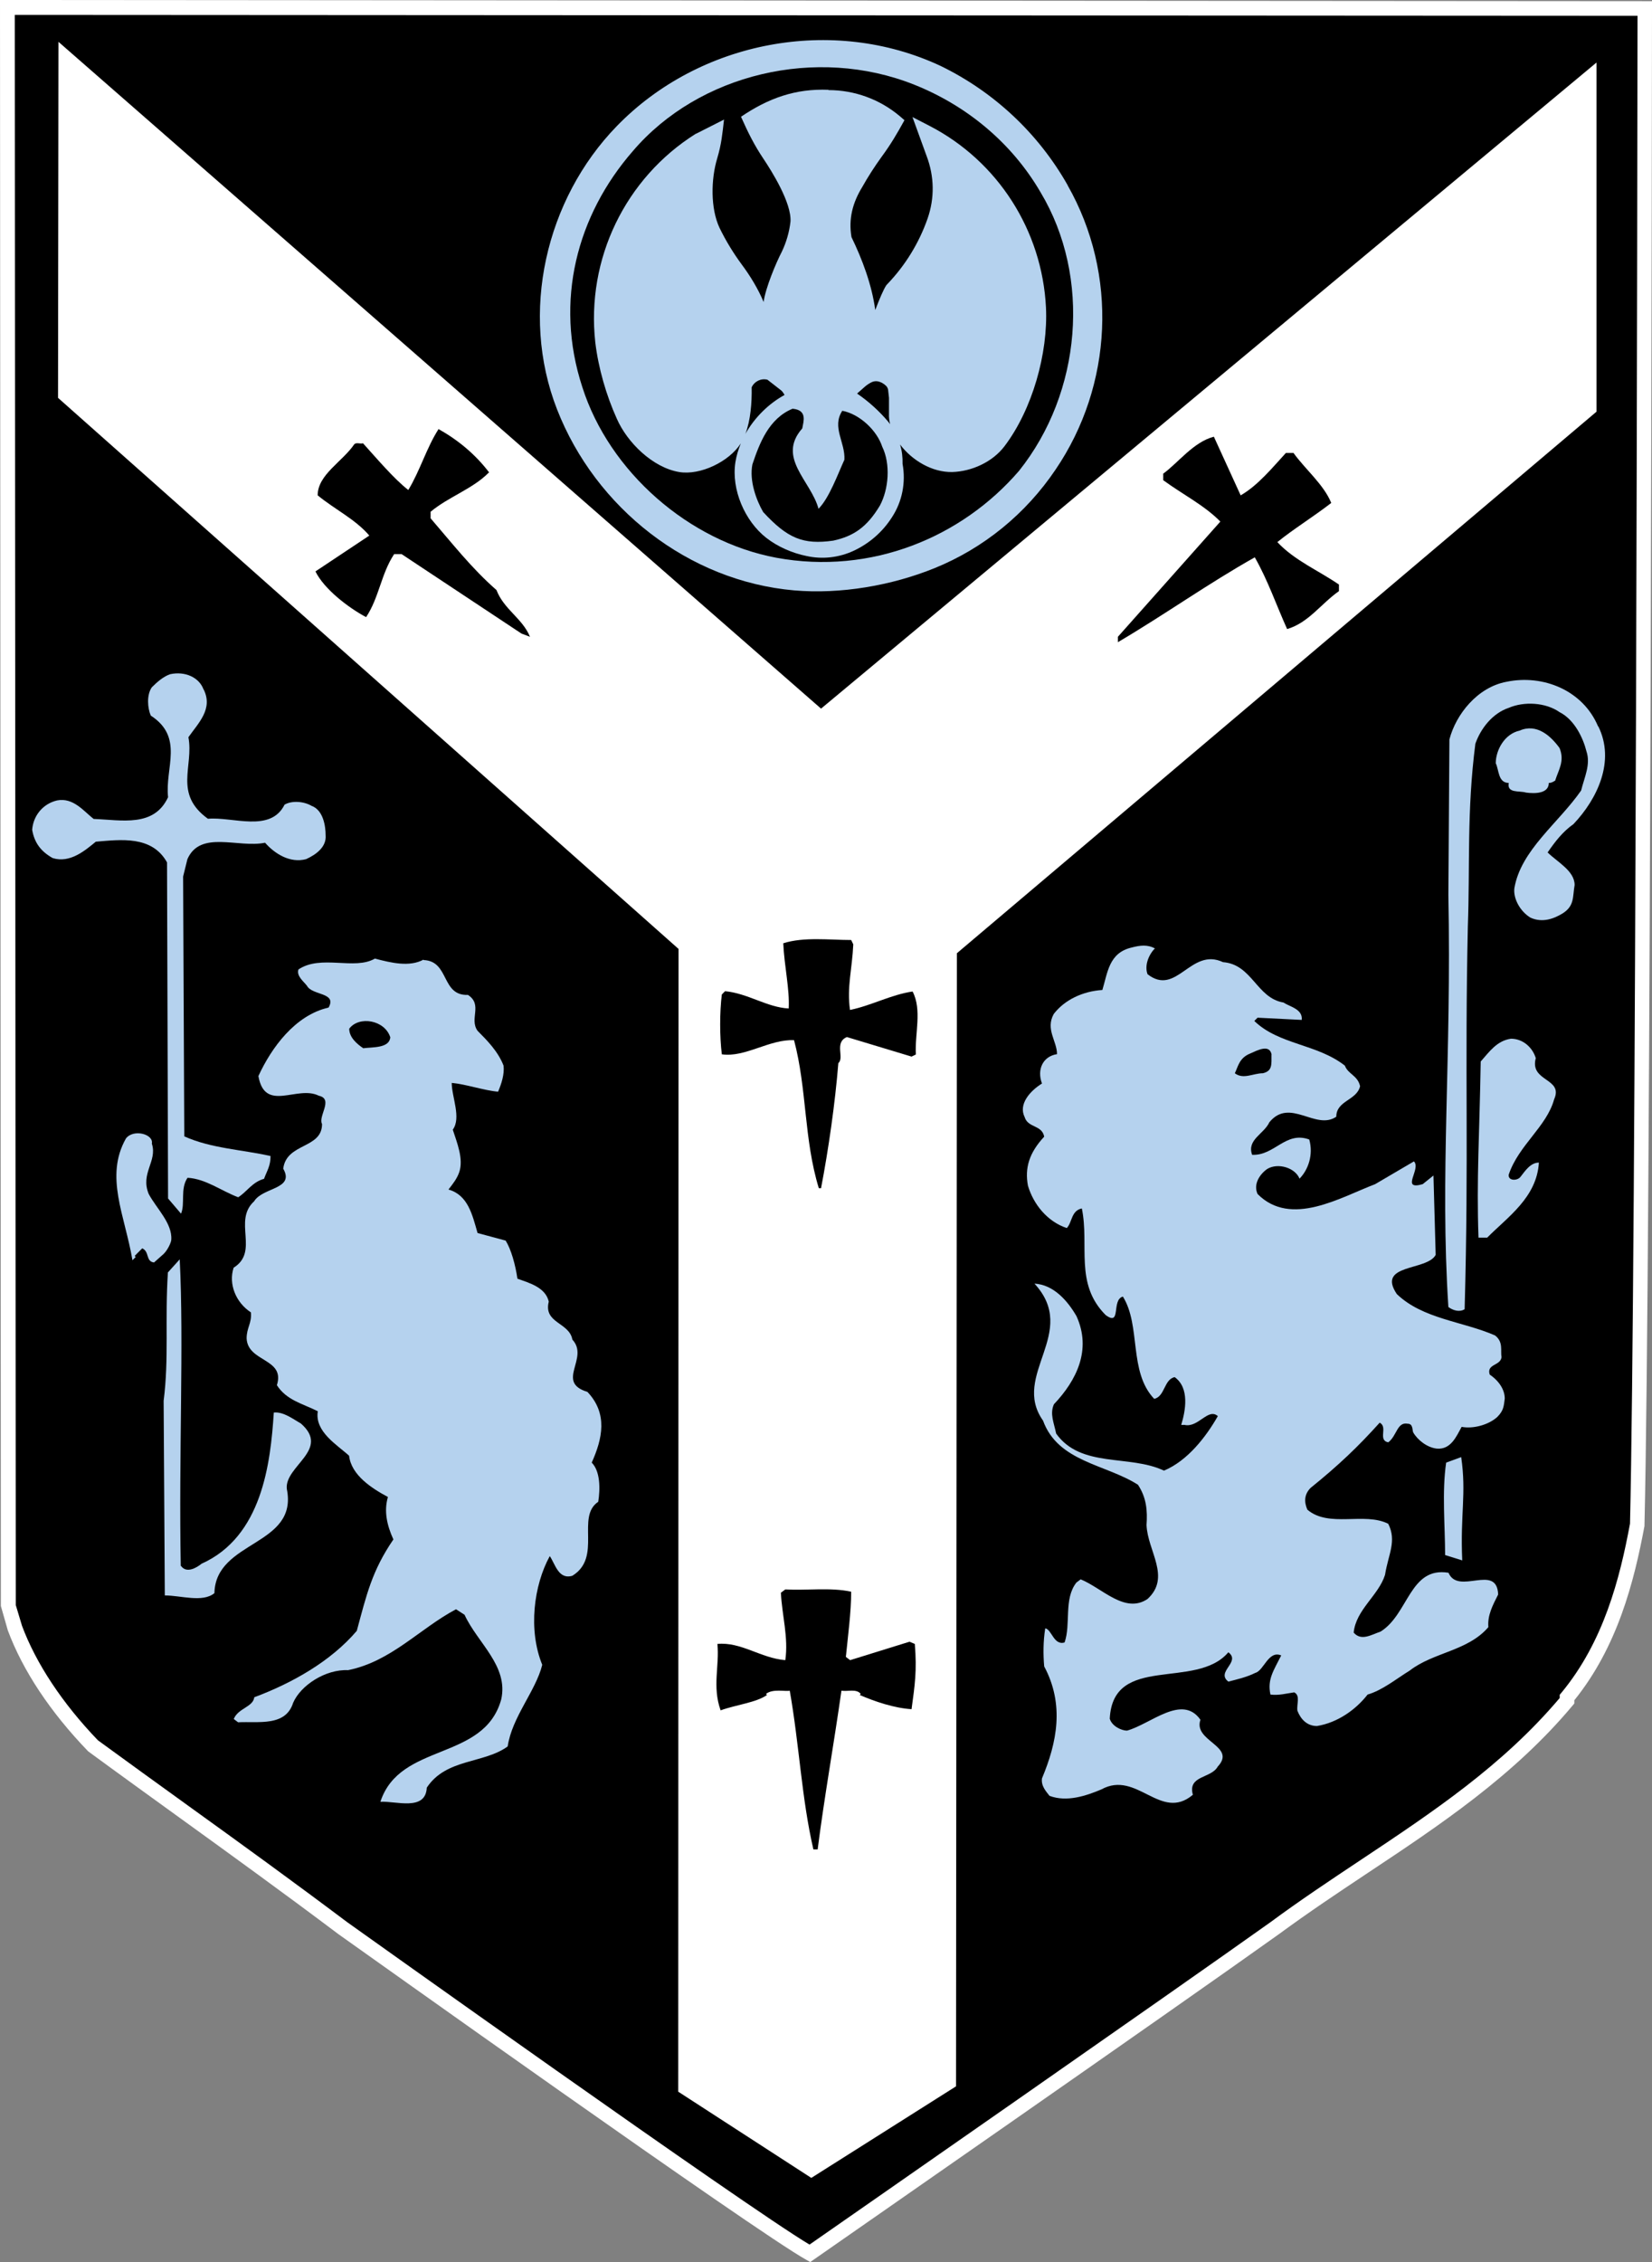 <svg width="38" height="52" viewBox="0 0 38 52" fill="none" xmlns="http://www.w3.org/2000/svg">
<rect x="0" y="0" width="38" height="52" fill="#808080" stroke="none"/>
<g clip-path="url(#clip0_6538_9716)">
<g clip-path="url(#clip1_6538_9716)">
<path fill-rule="evenodd" clip-rule="evenodd" d="M37.66 35.046C37.409 36.395 37.015 37.846 36.047 39.02V39.096C34.162 41.344 31.631 42.621 29.325 44.322C26.943 46.023 18.631 51.798 18.631 51.798C17.49 51.171 7.887 44.322 7.887 44.322C5.927 42.847 4.042 41.522 2.13 40.123C1.386 39.349 0.717 38.425 0.343 37.422L0.194 36.922L0.17 0.171L37.83 0.195C37.83 0.195 37.806 28.745 37.657 35.046H37.66Z" fill="$appcolor"/>
<path d="M18.638 52L18.547 51.949C17.409 51.322 8.179 44.74 7.785 44.463C6.542 43.528 5.316 42.642 4.131 41.786C3.431 41.28 2.731 40.776 2.028 40.26C1.155 39.356 0.523 38.401 0.18 37.48L0.02 36.919L0 0L38 0.027V0.199C38 0.483 37.976 28.824 37.827 35.053V35.081C37.586 36.371 37.205 37.857 36.213 39.086V39.161L36.172 39.209C34.821 40.824 33.112 41.961 31.461 43.056C30.785 43.505 30.089 43.97 29.423 44.459C27.066 46.144 18.808 51.88 18.727 51.938L18.642 51.997L18.638 52ZM0.363 36.898L0.506 37.374C0.829 38.24 1.433 39.154 2.252 40.006C2.931 40.503 3.631 41.006 4.331 41.512C5.52 42.368 6.746 43.255 7.989 44.189C8.081 44.254 17.161 50.73 18.621 51.599C19.521 50.973 27.001 45.77 29.226 44.186C29.899 43.689 30.598 43.224 31.278 42.772C32.966 41.649 34.562 40.588 35.877 39.034V38.959L35.918 38.911C36.889 37.737 37.26 36.289 37.494 35.026C37.636 29.026 37.664 2.749 37.667 0.363L0.34 0.342L0.363 36.895V36.898Z" fill="white"/>
<path fill-rule="evenodd" clip-rule="evenodd" d="M24.409 4.347C25.527 6.374 25.425 8.797 24.138 10.697C22.847 12.62 20.615 13.548 18.285 13.397C15.951 13.195 13.794 11.546 12.976 9.348C12.181 7.072 12.704 4.673 14.314 3.023C16.125 1.123 19.151 0.548 21.559 1.674C22.701 2.174 23.795 3.249 24.413 4.347H24.409Z" fill="#B5D2EE"/>
<path fill-rule="evenodd" clip-rule="evenodd" d="M24.559 4.258C23.883 3.064 22.86 2.109 21.631 1.513C19.151 0.356 16.094 0.938 14.188 2.899C12.551 4.583 11.947 7.192 12.813 9.41C13.699 11.679 15.836 13.36 18.268 13.572C19.335 13.664 20.51 13.462 21.502 13.059C22.63 12.6 23.598 11.809 24.28 10.796C25.598 8.859 25.721 6.305 24.559 4.262V4.258ZM18.295 13.223C15.979 12.987 13.985 11.467 13.132 9.283C12.351 7.157 12.857 4.765 14.433 3.146C16.281 1.277 19.087 0.753 21.478 1.831C22.643 2.396 23.611 3.303 24.253 4.433C25.34 6.37 25.238 8.763 23.988 10.597C23.401 11.467 22.606 12.155 21.661 12.603C20.608 13.093 19.45 13.308 18.295 13.223Z" fill="#B5D2EE"/>
<path fill-rule="evenodd" clip-rule="evenodd" d="M23.937 4.423C25.106 6.374 24.878 9.023 23.441 10.823C22.127 12.35 20.041 13.223 17.86 12.822C15.85 12.449 14.015 10.848 13.394 8.896C12.748 6.921 13.271 4.946 14.559 3.471C16.074 1.698 18.777 1.048 21.033 1.948C22.225 2.424 23.268 3.273 23.937 4.423Z" fill="$appcolor"/>
<path fill-rule="evenodd" clip-rule="evenodd" d="M20.588 2.796C20.191 3.57 19.175 4.521 19.423 5.497C19.773 6.247 20.119 7.071 19.97 7.948L20.021 7.996C20.194 7.52 20.293 7.099 20.541 6.647C21.311 5.822 21.93 4.621 21.485 3.522L21.311 3.046C22.748 3.748 23.815 5.346 23.89 7.071C23.941 8.02 23.618 9.296 22.973 10.145C22.725 10.446 22.327 10.669 21.906 10.669C21.359 10.645 20.962 10.344 20.714 9.895C20.442 9.396 20.911 8.769 20.218 8.595C19.871 8.543 19.674 8.92 19.423 9.07C19.946 9.396 20.639 9.919 20.588 10.672C20.748 11.429 20.265 12.171 19.572 12.497C18.978 12.794 18.234 12.596 17.738 12.219C17.242 11.846 17.032 11.175 17.093 10.645C17.218 10.07 17.64 9.42 18.21 9.194C18.312 8.92 17.915 8.718 17.738 8.567C17.466 8.492 17.242 8.591 17.116 8.865C17.116 9.313 17.116 9.69 16.896 10.09C16.624 10.416 16.176 10.741 15.656 10.665C14.416 10.364 14.042 8.964 13.869 7.838C13.672 6.014 14.514 4.213 16.104 3.214L16.451 3.039C16.427 3.388 16.23 3.816 16.23 4.241C16.057 5.692 17.544 6.39 17.595 7.715L17.718 7.965C17.816 7.691 17.769 7.239 17.741 6.989C17.84 6.113 18.71 5.34 18.214 4.439C17.966 3.84 17.517 3.341 17.273 2.738C18.166 2.088 19.756 2.012 20.598 2.789L20.588 2.796Z" fill="#B5D2EE"/>
<path fill-rule="evenodd" clip-rule="evenodd" d="M19.059 2.064C18.295 2.034 17.677 2.256 17.045 2.684C17.205 3.043 17.348 3.334 17.565 3.656C17.748 3.93 18.21 4.662 18.183 5.094C18.156 5.333 18.088 5.569 17.983 5.788C17.85 6.042 17.606 6.627 17.565 6.942C17.436 6.634 17.252 6.336 17.066 6.086C16.869 5.819 16.695 5.535 16.549 5.234C16.342 4.789 16.352 4.121 16.498 3.639C16.597 3.307 16.617 3.071 16.654 2.749L16.012 3.074H16.006C14.382 4.094 13.482 5.956 13.693 7.87C13.764 8.462 13.944 9.085 14.188 9.625C14.426 10.17 15.011 10.748 15.622 10.851C16.111 10.933 16.77 10.611 17.038 10.197C17.038 10.197 17.038 10.194 17.042 10.19C16.984 10.331 16.94 10.474 16.916 10.625C16.818 11.255 17.134 11.98 17.626 12.364C17.888 12.569 18.227 12.716 18.55 12.781C18.917 12.863 19.301 12.819 19.644 12.658C20 12.49 20.303 12.227 20.517 11.891C20.755 11.528 20.839 11.087 20.761 10.663C20.765 10.512 20.748 10.361 20.703 10.218C20.982 10.587 21.444 10.861 21.906 10.851C22.354 10.837 22.83 10.621 23.105 10.259C23.747 9.413 24.11 8.123 24.06 7.069C23.971 5.296 22.952 3.707 21.386 2.896L20.989 2.691L21.315 3.588C21.492 4.056 21.502 4.553 21.335 5.029C21.138 5.59 20.822 6.103 20.411 6.531L20.391 6.552C20.326 6.644 20.228 6.877 20.133 7.127C20.055 6.548 19.834 5.96 19.586 5.45C19.515 5.029 19.613 4.659 19.834 4.299C19.97 4.056 20.119 3.827 20.279 3.605C20.493 3.314 20.625 3.088 20.805 2.763L20.697 2.67C20.238 2.283 19.657 2.071 19.056 2.071L19.059 2.064ZM17.144 9.981C17.266 9.663 17.297 9.249 17.29 8.903C17.354 8.766 17.507 8.691 17.653 8.729L17.969 8.975C18 9.002 18.023 9.037 18.044 9.074C18.044 9.074 18.044 9.078 18.044 9.081C17.68 9.28 17.354 9.601 17.144 9.978V9.981ZM20.473 9.749C20.456 9.728 20.442 9.708 20.425 9.687C20.218 9.444 19.98 9.228 19.715 9.047L19.898 8.886C19.946 8.845 19.994 8.814 20.048 8.787C20.089 8.766 20.14 8.759 20.187 8.766C20.265 8.78 20.333 8.821 20.388 8.876C20.408 8.9 20.422 8.927 20.428 8.958L20.449 9.146V9.512C20.445 9.591 20.456 9.67 20.473 9.745V9.749ZM20.357 2.838C20.123 3.218 19.878 3.594 19.627 3.961C19.494 4.163 19.372 4.436 19.297 4.662C19.223 4.885 19.158 5.35 19.27 5.573C19.718 6.49 19.926 7.096 19.786 8.01L20.106 8.321C20.286 7.709 20.422 7.298 20.686 6.747C21.081 6.329 21.393 5.843 21.61 5.309C21.862 4.724 21.875 4.056 21.648 3.457L21.641 3.44C22.864 4.241 23.645 5.593 23.716 7.079C23.75 8.133 23.441 9.174 22.833 10.04C22.602 10.317 22.266 10.485 21.906 10.495C21.427 10.471 20.843 10.101 20.799 9.578L20.792 9.016C20.788 8.824 20.669 8.605 20.496 8.52L20.259 8.424C20.078 8.38 19.837 8.475 19.705 8.595C19.498 8.79 19.358 8.896 19.114 9.091C19.549 9.348 19.773 9.492 20.099 9.838C20.36 10.115 20.384 10.317 20.415 10.683V10.704C20.483 11.012 20.432 11.333 20.279 11.607C20.099 11.932 19.834 12.175 19.501 12.336C18.964 12.59 18.309 12.429 17.847 12.08C17.429 11.737 17.212 11.207 17.266 10.669C17.395 10.046 17.789 9.595 18.349 9.321C18.431 9.105 18.411 8.903 18.234 8.742L17.826 8.414C17.809 8.403 17.789 8.397 17.772 8.386L17.884 8.02C17.935 7.856 17.956 7.688 17.952 7.517L17.918 7.004C17.986 6.648 18.085 6.391 18.248 6.062C18.53 5.491 18.676 4.912 18.37 4.361C18.244 4.08 18.085 3.786 17.915 3.533C17.759 3.3 17.619 3.057 17.497 2.804C17.928 2.54 18.373 2.427 18.89 2.407C19.436 2.386 19.932 2.513 20.367 2.831L20.357 2.838ZM17.714 8.376C17.409 8.301 16.998 8.534 16.94 8.838L16.916 9.465C16.892 9.653 16.835 9.838 16.746 10.005C16.495 10.341 16.094 10.526 15.68 10.502C15.211 10.379 14.813 10.06 14.586 9.625C14.297 9.064 14.114 8.458 14.039 7.828C13.845 6.052 14.681 4.323 16.186 3.375L16.216 3.362C16.206 3.399 16.196 3.437 16.186 3.475C16.111 3.718 16.064 3.974 16.053 4.234C15.975 4.909 16.288 5.597 16.685 6.138C17.106 6.719 17.385 7.113 17.419 7.77L17.721 8.38L17.714 8.376Z" fill="#B5D2EE"/>
<path fill-rule="evenodd" clip-rule="evenodd" d="M18.455 9.847C17.86 10.522 18.652 11.049 18.828 11.696C19.076 11.446 19.273 10.895 19.423 10.569C19.447 10.169 19.127 9.82 19.375 9.443C19.773 9.519 20.17 9.892 20.293 10.268C20.489 10.669 20.442 11.244 20.241 11.62C19.946 12.113 19.64 12.325 19.168 12.428C18.475 12.527 18.115 12.377 17.555 11.771C17.398 11.501 17.232 11.052 17.307 10.676C17.47 10.19 17.684 9.621 18.231 9.396C18.581 9.426 18.479 9.697 18.455 9.844V9.847Z" fill="$appcolor"/>
<path fill-rule="evenodd" clip-rule="evenodd" d="M4.684 15.848C4.908 16.296 4.562 16.622 4.334 16.947C4.46 17.621 3.988 18.247 4.783 18.822C5.353 18.771 6.223 19.148 6.546 18.497C6.719 18.398 6.991 18.422 7.167 18.525C7.439 18.624 7.49 18.997 7.49 19.199C7.514 19.473 7.266 19.647 7.042 19.75C6.671 19.849 6.321 19.627 6.097 19.373C5.476 19.5 4.609 19.076 4.311 19.75L4.212 20.151L4.239 26.123C4.857 26.401 5.554 26.425 6.223 26.575C6.223 26.801 6.148 26.9 6.073 27.099C5.802 27.174 5.676 27.4 5.479 27.523C5.082 27.373 4.735 27.099 4.314 27.075C4.141 27.325 4.263 27.674 4.164 27.9L3.866 27.551L3.842 19.825C3.495 19.202 2.775 19.302 2.204 19.349C1.957 19.552 1.61 19.849 1.213 19.726C0.941 19.575 0.791 19.373 0.74 19.076C0.764 18.75 0.988 18.477 1.311 18.401C1.685 18.326 1.929 18.651 2.154 18.826C2.799 18.85 3.543 19.024 3.866 18.326C3.791 17.652 4.239 16.95 3.468 16.45C3.393 16.276 3.37 15.975 3.492 15.8C3.618 15.673 3.764 15.55 3.913 15.499C4.26 15.424 4.582 15.574 4.681 15.848H4.684Z" fill="#B5D2EE"/>
<path fill-rule="evenodd" clip-rule="evenodd" d="M36.764 16.696C37.161 17.497 36.74 18.37 36.193 18.945C35.945 19.12 35.772 19.346 35.599 19.596C35.823 19.818 36.22 20.02 36.22 20.345C36.172 20.619 36.22 20.821 35.948 20.995C35.748 21.119 35.48 21.221 35.204 21.095C34.956 20.944 34.807 20.646 34.834 20.421C34.98 19.544 35.85 18.921 36.37 18.172C36.444 17.87 36.594 17.573 36.492 17.271C36.417 16.97 36.22 16.546 35.874 16.371C35.551 16.145 35.055 16.121 34.705 16.272C34.335 16.395 34.06 16.744 33.937 17.097C33.737 18.647 33.815 19.924 33.764 21.297C33.69 24.624 33.788 26.571 33.69 30.097C33.567 30.172 33.418 30.121 33.316 30.046C33.119 26.996 33.391 24.37 33.316 20.571L33.34 16.998C33.489 16.423 33.985 15.796 34.654 15.673C35.497 15.498 36.414 15.871 36.76 16.7L36.764 16.696Z" fill="#B5D2EE"/>
<path fill-rule="evenodd" clip-rule="evenodd" d="M35.874 17.197C35.996 17.498 35.85 17.696 35.772 17.946C35.724 17.97 35.697 17.998 35.626 17.998C35.626 18.247 35.303 18.247 35.102 18.22C34.953 18.172 34.658 18.244 34.705 17.998C34.457 17.998 34.481 17.696 34.406 17.546C34.406 17.245 34.607 16.872 34.953 16.796C35.35 16.622 35.673 16.919 35.874 17.197Z" fill="#B5D2EE"/>
<path fill-rule="evenodd" clip-rule="evenodd" d="M26.57 21.797C26.42 21.947 26.322 22.197 26.396 22.395C27.066 22.919 27.388 21.769 28.132 22.118C28.805 22.17 28.903 22.943 29.522 23.046C29.671 23.145 29.97 23.196 29.943 23.446L28.927 23.395L28.852 23.47C29.423 24.021 30.293 23.994 30.935 24.497C31.009 24.696 31.23 24.72 31.285 24.97C31.21 25.298 30.738 25.298 30.738 25.671C30.265 25.996 29.671 25.223 29.199 25.798C29.073 26.072 28.676 26.198 28.802 26.547C29.321 26.571 29.569 25.996 30.116 26.195C30.215 26.547 30.092 26.893 29.892 27.095C29.793 26.845 29.396 26.722 29.148 26.873C28.975 26.996 28.825 27.222 28.927 27.448C29.695 28.221 30.836 27.523 31.631 27.222L32.524 26.698C32.698 26.873 32.202 27.372 32.725 27.222L32.973 27.023L33.024 28.848C32.823 29.221 31.658 29.046 32.13 29.748C32.728 30.323 33.645 30.374 34.389 30.699C34.586 30.85 34.511 31.048 34.539 31.199C34.515 31.401 34.189 31.35 34.267 31.599C34.488 31.75 34.613 31.952 34.613 32.151C34.59 32.325 34.59 32.424 34.44 32.575C34.243 32.753 33.893 32.852 33.621 32.801C33.499 33.023 33.373 33.328 33.051 33.301C32.827 33.277 32.606 33.102 32.507 32.928C32.484 32.88 32.507 32.729 32.382 32.729C32.134 32.681 32.134 33.006 31.933 33.157C31.685 33.106 31.933 32.804 31.736 32.705C31.24 33.256 30.795 33.681 30.147 34.204C29.997 34.355 29.997 34.529 30.072 34.704C30.568 35.129 31.386 34.752 31.933 35.029C32.134 35.43 31.933 35.731 31.859 36.203C31.709 36.679 31.189 37.004 31.138 37.531C31.312 37.73 31.536 37.583 31.757 37.507C32.402 37.107 32.426 36.008 33.319 36.155C33.543 36.682 34.433 35.929 34.461 36.655C34.335 36.905 34.213 37.131 34.236 37.405C33.764 37.956 32.973 37.98 32.426 38.404C32.103 38.603 31.804 38.853 31.458 38.955C31.186 39.304 30.765 39.602 30.293 39.678C30.069 39.678 29.922 39.527 29.844 39.328C29.82 39.178 29.919 38.979 29.77 38.904C29.596 38.928 29.423 38.979 29.223 38.955C29.148 38.603 29.297 38.404 29.471 38.055C29.175 37.932 29.073 38.404 28.876 38.456C28.679 38.555 28.455 38.606 28.255 38.657C27.959 38.431 28.553 38.206 28.255 37.983C27.511 38.859 25.602 38.007 25.527 39.51C25.578 39.684 25.799 39.784 25.924 39.784C26.471 39.633 27.191 38.935 27.613 39.534C27.439 40.033 28.455 40.136 28.01 40.612C27.86 40.886 27.314 40.81 27.439 41.259C26.695 41.885 26.152 40.684 25.333 41.136C24.983 41.283 24.538 41.433 24.141 41.283C24.066 41.184 23.944 41.06 23.968 40.882C24.314 40.057 24.488 39.185 24.019 38.308C23.995 38.035 23.995 37.733 24.043 37.432C24.192 37.456 24.239 37.833 24.488 37.757C24.637 37.333 24.464 36.758 24.759 36.381L24.858 36.306C25.354 36.508 25.877 37.107 26.396 36.758C26.943 36.255 26.396 35.656 26.373 35.057C26.396 34.731 26.373 34.43 26.176 34.132C25.432 33.657 24.338 33.609 23.992 32.657C23.248 31.606 24.834 30.634 23.795 29.508C24.239 29.532 24.562 29.909 24.763 30.258C25.113 31.031 24.763 31.733 24.243 32.281C24.144 32.503 24.243 32.705 24.294 32.955C24.865 33.756 25.979 33.431 26.774 33.807C27.317 33.581 27.742 33.03 28.013 32.554C27.789 32.356 27.565 32.828 27.246 32.756H27.171C27.27 32.431 27.368 31.908 27.021 31.658C26.774 31.706 26.797 32.106 26.549 32.157C25.955 31.531 26.25 30.48 25.829 29.806C25.558 29.881 25.802 30.504 25.432 30.23C24.712 29.508 25.062 28.632 24.885 27.78C24.637 27.831 24.664 28.105 24.538 28.231C24.09 28.081 23.771 27.684 23.645 27.256C23.57 26.855 23.669 26.506 24.019 26.13C23.968 25.856 23.645 25.931 23.57 25.681C23.421 25.384 23.693 25.079 23.968 24.908C23.846 24.583 23.992 24.282 24.314 24.233C24.314 23.932 24.043 23.662 24.239 23.309C24.488 22.984 24.909 22.786 25.357 22.758C25.479 22.358 25.507 21.906 26.026 21.783C26.223 21.731 26.396 21.707 26.573 21.807L26.57 21.797Z" fill="#B5D2EE"/>
<path fill-rule="evenodd" clip-rule="evenodd" d="M9.745 22.07C10.343 22.094 10.143 22.895 10.764 22.871C11.111 23.097 10.788 23.422 10.985 23.696C11.21 23.922 11.457 24.172 11.583 24.497C11.607 24.696 11.532 24.922 11.457 25.096C11.135 25.069 10.713 24.922 10.391 24.894C10.391 25.219 10.615 25.695 10.415 25.969C10.513 26.27 10.666 26.643 10.564 26.945C10.513 27.095 10.415 27.218 10.316 27.345C10.764 27.472 10.863 27.92 10.985 28.345L11.631 28.519C11.756 28.718 11.855 29.07 11.902 29.395C12.178 29.494 12.548 29.594 12.623 29.922C12.497 30.422 13.095 30.395 13.166 30.795C13.563 31.223 12.769 31.771 13.512 31.997C13.985 32.496 13.859 33.071 13.611 33.623C13.808 33.821 13.808 34.221 13.761 34.523C13.241 34.872 13.859 35.796 13.166 36.224C12.843 36.32 12.769 35.947 12.646 35.772C12.276 36.446 12.147 37.473 12.473 38.271C12.324 38.873 11.777 39.472 11.678 40.147C11.131 40.547 10.262 40.42 9.817 41.095C9.79 41.646 9.097 41.396 8.75 41.42C9.199 40.044 11.131 40.496 11.529 39.068C11.702 38.295 10.982 37.768 10.686 37.121L10.489 36.994C9.647 37.442 9.002 38.192 8.006 38.394C7.487 38.37 6.916 38.743 6.743 39.144C6.569 39.695 5.948 39.568 5.476 39.592L5.377 39.517C5.476 39.267 5.822 39.243 5.849 39.017C6.719 38.692 7.609 38.192 8.207 37.49C8.431 36.665 8.553 36.114 9.049 35.389C8.9 35.063 8.828 34.738 8.923 34.413C8.553 34.215 8.081 33.913 8.03 33.465C7.758 33.215 7.235 32.914 7.31 32.442C6.963 32.267 6.593 32.192 6.369 31.843C6.566 31.22 5.7 31.319 5.673 30.768C5.673 30.518 5.795 30.419 5.771 30.169C5.425 29.943 5.251 29.518 5.374 29.142C5.972 28.769 5.35 28.067 5.846 27.615C6.043 27.29 6.787 27.342 6.515 26.866C6.59 26.267 7.408 26.414 7.408 25.839C7.31 25.664 7.68 25.264 7.334 25.189C6.838 24.939 6.094 25.589 5.944 24.737C6.243 24.086 6.787 23.337 7.558 23.162C7.758 22.81 7.184 22.888 7.062 22.663C6.987 22.563 6.814 22.437 6.865 22.286C7.385 21.937 8.156 22.31 8.624 22.036C8.998 22.135 9.419 22.235 9.742 22.06L9.745 22.07Z" fill="#B5D2EE"/>
<path fill-rule="evenodd" clip-rule="evenodd" d="M8.978 23.847C8.954 24.097 8.58 24.069 8.356 24.097C8.207 23.997 8.033 23.847 8.033 23.648C8.258 23.347 8.852 23.446 8.978 23.847Z" fill="$appcolor"/>
<path fill-rule="evenodd" clip-rule="evenodd" d="M35.327 24.323C35.177 24.874 35.972 24.775 35.748 25.274C35.575 25.901 34.933 26.325 34.705 27C34.681 27.15 34.906 27.15 34.977 27.051C35.075 26.928 35.201 26.726 35.398 26.726C35.35 27.527 34.681 27.975 34.209 28.451H34.009C33.961 27.099 34.032 26.099 34.06 24.402C34.26 24.176 34.43 23.926 34.756 23.878C35.028 23.878 35.252 24.076 35.327 24.326V24.323Z" fill="#B5D2EE"/>
<path fill-rule="evenodd" clip-rule="evenodd" d="M29.247 24.247C29.247 24.473 29.27 24.62 29.049 24.672C28.825 24.672 28.601 24.822 28.404 24.672C28.479 24.521 28.503 24.322 28.754 24.22C28.927 24.144 29.202 23.994 29.25 24.244L29.247 24.247Z" fill="$appcolor"/>
<path fill-rule="evenodd" clip-rule="evenodd" d="M3.495 26.297C3.621 26.698 3.224 26.972 3.421 27.448C3.594 27.773 3.967 28.122 3.94 28.498C3.94 28.55 3.866 28.724 3.767 28.823L3.543 29.022C3.346 28.998 3.444 28.772 3.271 28.697L3.098 28.871L3.122 28.895L3.047 28.971C2.874 27.944 2.402 27.047 2.897 26.171C3.071 25.945 3.543 26.072 3.492 26.294L3.495 26.297Z" fill="#B5D2EE"/>
<path fill-rule="evenodd" clip-rule="evenodd" d="M4.164 35.998C4.287 36.172 4.511 36.049 4.637 35.947C6.026 35.324 6.223 33.646 6.298 32.472C6.522 32.448 6.746 32.626 6.919 32.722C7.612 33.325 6.546 33.698 6.597 34.225C6.868 35.55 4.959 35.399 4.932 36.624C4.657 36.847 4.164 36.676 3.791 36.676L3.764 32.202C3.889 31.226 3.791 30.35 3.862 29.251L4.134 28.95C4.232 30.877 4.11 33.427 4.158 36.001L4.164 35.998Z" fill="#B5D2EE"/>
<path fill-rule="evenodd" clip-rule="evenodd" d="M33.639 35.872L33.241 35.748C33.241 35.074 33.166 34.297 33.265 33.623L33.611 33.496C33.734 34.345 33.587 34.797 33.635 35.872H33.639Z" fill="#B5D2EE"/>
<path fill-rule="evenodd" clip-rule="evenodd" d="M18.886 16.29L36.723 1.438V9.464L22.011 21.913L21.991 47.961L18.662 50.066L15.601 48.084L15.608 21.814L1.335 9.146L1.345 0.962L18.886 16.29Z" fill="white"/>
<path fill-rule="evenodd" clip-rule="evenodd" d="M11.243 10.864C10.873 11.24 10.326 11.415 9.905 11.764V11.915C10.401 12.49 10.849 13.065 11.42 13.564C11.593 14.013 12.018 14.215 12.191 14.639L11.994 14.564L9.239 12.739H9.066C8.767 13.188 8.72 13.739 8.421 14.187C7.999 13.961 7.453 13.537 7.256 13.136L8.495 12.312C8.173 11.935 7.704 11.713 7.307 11.387C7.307 10.912 7.877 10.614 8.149 10.213C8.2 10.162 8.298 10.213 8.349 10.189C8.645 10.515 9.066 11.014 9.392 11.264C9.664 10.816 9.813 10.289 10.088 9.864C10.534 10.114 10.931 10.439 11.254 10.864H11.243Z" fill="$appcolor"/>
<path fill-rule="evenodd" clip-rule="evenodd" d="M28.537 11.388C28.934 11.162 29.28 10.737 29.579 10.412H29.753C30.024 10.789 30.449 11.138 30.622 11.562C30.201 11.887 29.753 12.161 29.382 12.462C29.78 12.887 30.327 13.113 30.799 13.438V13.589C30.378 13.886 30.102 14.314 29.607 14.461C29.358 13.91 29.162 13.335 28.863 12.812C27.796 13.411 26.78 14.136 25.714 14.763V14.639L28.071 11.99C27.701 11.614 27.201 11.364 26.757 11.039V10.888C27.103 10.638 27.45 10.162 27.922 10.039L28.54 11.391L28.537 11.388Z" fill="$appcolor"/>
<path fill-rule="evenodd" clip-rule="evenodd" d="M19.627 21.715C19.603 22.266 19.477 22.69 19.552 23.217C20.048 23.115 20.496 22.865 20.992 22.793C21.213 23.217 21.04 23.765 21.067 24.241L20.968 24.289L19.481 23.84C19.182 23.964 19.43 24.316 19.284 24.439C19.209 25.363 19.059 26.414 18.886 27.315H18.835C18.489 26.188 18.564 25.038 18.265 23.912C17.694 23.888 17.147 24.313 16.604 24.237C16.553 23.837 16.553 23.262 16.604 22.861L16.678 22.786C17.201 22.834 17.646 23.159 18.142 23.183C18.166 22.735 18.04 22.208 18.017 21.684C18.489 21.533 19.083 21.609 19.579 21.609L19.627 21.708V21.715Z" fill="$appcolor"/>
<path fill-rule="evenodd" clip-rule="evenodd" d="M19.579 36.59C19.579 37.062 19.504 37.613 19.457 38.089L19.555 38.164L20.921 37.74L21.043 37.791C21.094 38.414 21.043 38.739 20.968 39.291C20.571 39.267 20.126 39.116 19.776 38.965L19.8 38.941C19.701 38.815 19.504 38.89 19.355 38.866C19.182 40.088 18.961 41.313 18.808 42.515H18.71C18.438 41.341 18.387 40.115 18.166 38.866C18.068 38.89 17.769 38.815 17.619 38.941L17.643 38.965C17.395 39.14 16.923 39.191 16.576 39.318C16.379 38.767 16.553 38.294 16.502 37.791C17.049 37.74 17.494 38.116 18.064 38.164C18.139 37.641 17.989 37.141 17.962 36.614L18.064 36.538C18.56 36.566 19.104 36.487 19.576 36.59H19.579Z" fill="$appcolor"/>
</g>
</g>
<defs>
<clipPath id="clip0_6538_9716">
<rect width="38" height="52" fill="white"/>
</clipPath>
<clipPath id="clip1_6538_9716">
<rect width="38" height="52" fill="white"/>
</clipPath>
</defs>
</svg>
